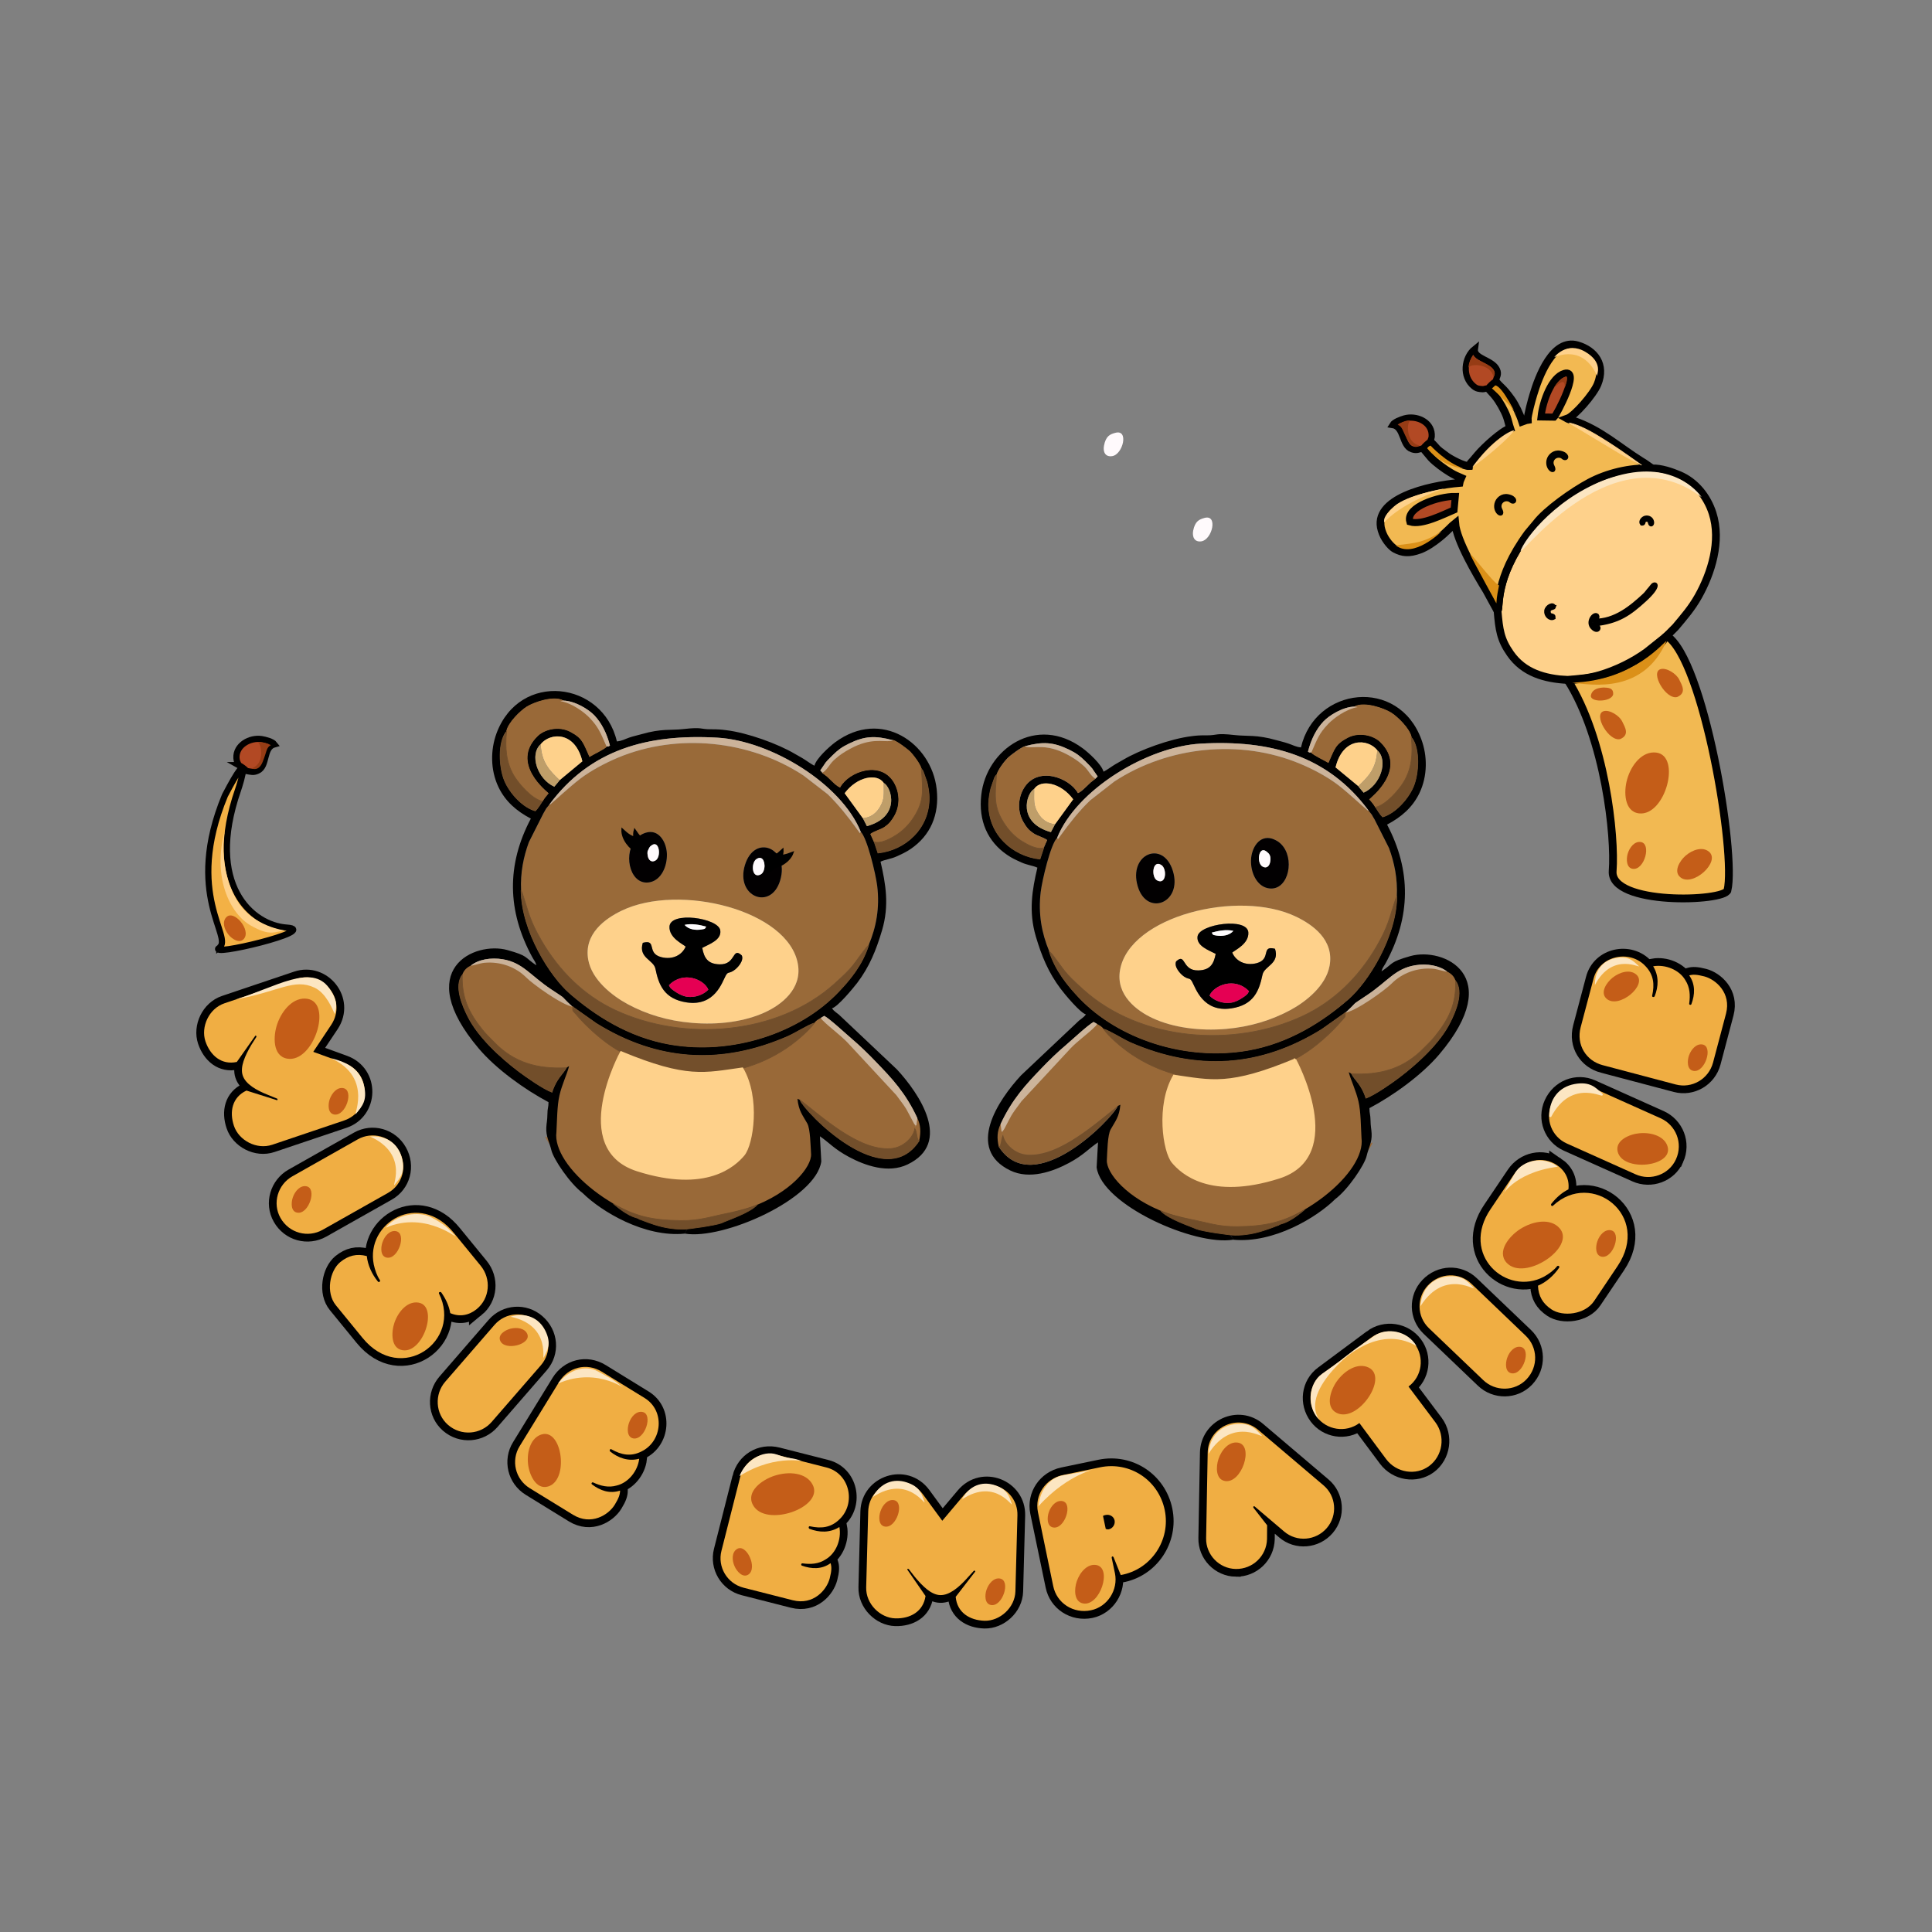 <?xml version="1.0" encoding="UTF-8"?>
<!DOCTYPE svg PUBLIC "-//W3C//DTD SVG 1.1//EN" "http://www.w3.org/Graphics/SVG/1.1/DTD/svg11.dtd">
<!-- Creator: CorelDRAW X8 -->
<svg xmlns="http://www.w3.org/2000/svg" xml:space="preserve" width="210mm" height="210mm" version="1.1" style="shape-rendering:geometricPrecision; text-rendering:geometricPrecision; image-rendering:optimizeQuality; fill-rule:evenodd; clip-rule:evenodd"
viewBox="0 0 21000 21000"
 xmlns:xlink="http://www.w3.org/1999/xlink"
 zoomAndPan="magnify">
 <rect x="0" y="0" width="21000" height="21000" fill="#808080" stroke="none"/>
 <defs>
  <style type="text/css">
   <![CDATA[
    .str6 {stroke:black;stroke-width:84.66}
    .str7 {stroke:black;stroke-width:67.73}
    .str8 {stroke:black;stroke-width:42.33}
    .str0 {stroke:black;stroke-width:167.96}
    .str4 {stroke:black;stroke-width:20}
    .str5 {stroke:#FCE6C2;stroke-width:20}
    .str10 {stroke:#FED18B;stroke-width:20}
    .str3 {stroke:#734F2B;stroke-width:7.62}
    .str2 {stroke:#734F2B;stroke-width:7.62}
    .str1 {stroke:#996938;stroke-width:7.62}
    .str9 {stroke:#FED18B;stroke-width:7.62}
    .fil0 {fill:none}
    .fil5 {fill:black}
    .fil17 {fill:black}
    .fil11 {fill:#020001}
    .fil22 {fill:#333333}
    .fil8 {fill:#724E2A}
    .fil7 {fill:#734F2B}
    .fil24 {fill:#963C15}
    .fil25 {fill:#963C15}
    .fil9 {fill:#996938}
    .fil3 {fill:#996938}
    .fil4 {fill:#996A39}
    .fil21 {fill:#B24924}
    .fil15 {fill:#BF9E69}
    .fil19 {fill:#C45D18}
    .fil13 {fill:#CAB299}
    .fil10 {fill:#CCB39A}
    .fil12 {fill:#CCB49B}
    .fil26 {fill:#DB9018}
    .fil14 {fill:#E50053}
    .fil1 {fill:#F0AE43}
    .fil20 {fill:#F2B952}
    .fil27 {fill:#F3B145}
    .fil18 {fill:#FCE6C2}
    .fil6 {fill:#FED18B}
    .fil23 {fill:#FED18B}
    .fil16 {fill:#FEFCFD}
    .fil2 {fill:#FFFAFC}
   ]]>
  </style>
 </defs>
 <g id="Warstwa_x0020_1">
  <g id="misiemieise.svg">
   <path class="fil0 str0" d="M2913 11901l98 40c10,6 6,20 -3,17l-329 -104c-155,72 -189,229 -136,384 52,157 245,262 415,204l782 -263c290,-97 304,-515 3,-624l-338 -123 197 -295c174,-269 -90,-593 -379,-496l-783 264c-170,57 -260,257 -207,414 52,153 174,260 341,224l199 -282c7,-11 18,1 12,11l-54 87c-69,118 -123,239 -92,330 29,94 147,162 274,212zm0 0"/>
   <path class="fil0 str0" d="M3049 13239c93,166 299,219 457,129l712 -402c158,-89 214,-289 120,-455 -91,-161 -291,-216 -449,-127l-711 402c-159,90 -220,293 -129,453zm0 0"/>
   <path class="fil0 str0" d="M5182 14229c143,-117 160,-328 42,-472l-288 -352c-378,-472 -966,-113 -874,341 14,59 35,121 68,169 6,17 -12,27 -23,14 -62,-76 -110,-178 -120,-275 -110,-29 -200,-7 -288,64 -115,95 -161,332 -48,470l290 355c420,514 1086,32 831,-482 -7,-16 15,-25 25,-12 48,69 84,145 97,224 101,44 204,25 288,-44zm0 0"/>
   <path class="fil0 str0" d="M4870 15488c144,125 355,105 474,-32l536 -617c119,-138 105,-345 -40,-470 -138,-120 -345,-106 -465,32l-535 617c-119,137 -109,349 30,470zm0 0"/>
   <path class="fil0 str0" d="M6078 15020l-430 700c-95,153 -49,358 110,456l469 289c198,121 387,2 455,-109 46,-75 57,-112 58,-154 -114,38 -218,-1 -305,-67 -13,-8 0,-29 13,-21 80,37 165,59 254,33 128,-30 230,-156 246,-291 -117,31 -227,-7 -317,-80 -9,-13 2,-31 14,-23 109,62 213,82 327,24 227,-109 260,-442 35,-580l-466 -287c-167,-103 -366,-48 -463,110zm0 0"/>
   <path class="fil0 str0" d="M8044 16060l-202 796c-44,174 60,356 241,402l534 136c225,57 370,-113 402,-239 22,-85 21,-125 9,-164 -97,70 -208,64 -311,27 -14,-4 -8,-29 6,-25 88,12 176,8 253,-44 112,-66 172,-217 148,-351 -103,65 -219,61 -327,18 -12,-9 -7,-29 7,-26 123,27 228,15 319,-74 184,-171 117,-500 -139,-565l-530 -135c-191,-48 -364,63 -410,244zm0 0"/>
   <path class="fil0 str0" d="M10513 17153l71 -78c9,-8 21,1 15,9l-211 273c15,170 151,256 314,260 165,4 330,-140 335,-320l22 -825c8,-306 -379,-463 -585,-217l-232 275 -210 -287c-192,-256 -587,-120 -596,186l-21 825c-5,180 152,333 318,337 161,4 303,-74 327,-243l-196 -284c-8,-10 7,-16 15,-7l62 81c88,105 182,197 278,200 99,4 203,-83 294,-185zm0 0"/>
   <path class="fil0 str0" d="M11858 17504c180,-38 298,-223 260,-403l-34 -166c-4,-17 10,-24 20,-9l78 193c330,-57 546,-380 478,-706 -67,-324 -377,-531 -703,-464l-404 84c-191,40 -309,220 -272,403l167 803c38,187 219,304 410,265zm161 -1037c43,-9 87,16 96,59 9,43 -20,88 -63,97 -11,2 -22,0 -34,-4l-29 -142c10,-6 20,-8 30,-10zm0 0"/>
   <path class="fil0 str0" d="M13433 17054c183,3 334,-141 339,-325l1 -150 -147 -190c-9,-13 4,-20 11,-15l320 272c138,119 346,101 465,-37 120,-139 101,-349 -36,-464l-710 -603c-216,-184 -544,-31 -549,249l-17 928c-4,179 141,332 323,335zm0 0"/>
   <path class="fil0 str0" d="M14906 14539l-529 393c-150,111 -174,320 -64,468 106,143 313,179 462,68l292 392c111,149 323,182 468,75 147,-110 179,-324 68,-474l-293 -390c149,-112 174,-320 68,-463 -110,-148 -322,-181 -472,-69zm0 0"/>
   <path class="fil0 str0" d="M16592 14993c132,-138 123,-349 -8,-475l-591 -565c-131,-126 -339,-121 -471,17 -127,133 -122,340 9,466l591 565c131,126 343,125 470,-8zm0 0"/>
   <path class="fil0 str0" d="M16923 12664c-154,-103 -360,-58 -464,97l-254 377c-343,499 171,958 579,738 53,-30 106,-68 142,-114 14,-10 30,5 20,19 -55,81 -138,156 -229,194 5,114 52,194 146,257 123,83 364,58 463,-90l256 -380c371,-551 -283,-1049 -701,-656 -13,11 -29,-7 -20,-21 53,-66 116,-122 187,-157 13,-110 -35,-203 -125,-264zm0 0"/>
   <path class="fil0 str0" d="M18218 12599c78,-174 -2,-370 -168,-445l-745 -334c-166,-74 -360,0 -438,174 -75,168 -1,362 164,436l746 334c166,75 366,3 441,-165zm0 0"/>
   <path class="fil0 str0" d="M17421 11578l794 210c174,46 357,-58 405,-238l141 -533c59,-224 -110,-371 -236,-404 -85,-22 -124,-22 -164,-11 70,99 62,209 24,312 -4,14 -28,8 -24,-6 12,-88 9,-176 -42,-254 -65,-112 -216,-174 -350,-151 64,104 59,220 15,327 -9,13 -29,8 -26,-7 28,-123 17,-227 -71,-320 -170,-185 -499,-121 -566,135l-140 528c-50,191 60,365 240,412zm0 0"/>
   <g>
    <g>
     <g>
      <path class="fil1" d="M2913 11901l98 40c10,5 7,20 -3,17l-329 -104c-155,72 -188,229 -136,384 53,157 245,262 416,205l782 -264c289,-97 303,-515 2,-623l-338 -123 197 -296c174,-269 -90,-593 -379,-496l-782 264c-171,57 -260,257 -208,414 52,153 174,260 341,224l199 -282c7,-11 18,1 13,11l-55 87c-69,118 -123,238 -93,330 30,94 148,162 275,212zm0 0z"/>
     </g>
    </g>
   </g>
   <g>
    <g>
     <g>
      <path class="fil1" d="M3049 13239c94,166 299,218 457,129l712 -402c158,-89 214,-289 120,-455 -91,-161 -290,-216 -449,-127l-711 402c-159,90 -220,293 -129,453zm0 0z"/>
     </g>
    </g>
   </g>
   <g>
    <g>
     <g>
      <path class="fil1" d="M5182 14229c143,-117 160,-328 42,-472l-288 -352c-378,-472 -966,-113 -873,341 13,59 34,121 67,169 6,17 -13,27 -23,14 -63,-76 -110,-178 -120,-276 -110,-29 -200,-6 -288,65 -115,94 -161,332 -48,470l290 355c420,514 1086,32 831,-482 -7,-15 14,-25 25,-12 48,69 84,145 97,224 101,44 204,25 288,-44zm0 0z"/>
     </g>
    </g>
   </g>
   <g>
    <g>
     <g>
      <path class="fil1" d="M4870 15488c144,125 355,105 474,-32l536 -617c119,-138 105,-345 -39,-470 -140,-121 -346,-106 -466,32l-535 617c-119,137 -109,349 30,470zm0 0z"/>
     </g>
    </g>
   </g>
   <g>
    <g>
     <g>
      <path class="fil1" d="M6078 15020l-430 700c-95,153 -49,358 110,456l469 288c198,122 387,3 455,-108 46,-75 57,-113 58,-154 -114,38 -218,-1 -305,-67 -13,-8 0,-29 13,-21 80,37 165,59 255,33 126,-30 229,-156 245,-291 -117,31 -227,-7 -317,-80 -9,-13 2,-31 14,-23 109,62 213,82 327,24 227,-109 260,-442 35,-581l-465 -286c-168,-103 -366,-48 -464,110zm0 0z"/>
     </g>
    </g>
   </g>
   <g>
    <g>
     <g>
     </g>
    </g>
   </g>
   <g>
    <g>
     <g>
      <path class="fil1" d="M8044 16060l-202 796c-45,174 60,356 241,402l534 136c225,57 370,-113 402,-239 22,-85 21,-125 9,-164 -97,70 -208,64 -311,27 -14,-4 -8,-28 6,-25 88,12 175,8 253,-44 112,-66 172,-217 148,-351 -103,65 -219,61 -327,19 -12,-10 -7,-30 7,-27 123,27 227,15 319,-74 184,-172 116,-500 -139,-565l-530 -135c-191,-48 -364,63 -410,244zm0 0z"/>
     </g>
    </g>
   </g>
   <g>
    <g>
     <g>
      <path class="fil1" d="M10513 17153l71 -78c9,-8 21,1 15,9l-211 273c15,170 151,255 314,260 165,4 330,-141 335,-320l22 -825c8,-306 -380,-463 -585,-217l-232 275 -210 -287c-192,-256 -587,-120 -595,186l-22 825c-5,180 152,333 318,337 161,4 303,-74 327,-243l-196 -284c-8,-10 7,-16 15,-7l63 81c87,105 181,197 277,200 98,4 203,-83 294,-185zm0 0z"/>
     </g>
    </g>
   </g>
   <g>
    <g>
     <g>
      <path class="fil1" d="M11858 17503c180,-37 298,-222 261,-402l-35 -166c-3,-17 10,-24 20,-9l78 194c330,-58 546,-381 478,-707 -67,-324 -377,-531 -703,-464l-404 84c-191,40 -309,220 -271,403l166 804c38,186 219,303 410,263zm161 -1036c43,-9 87,16 96,59 9,43 -20,88 -63,97 -11,2 -22,0 -33,-4l-30 -142c10,-6 20,-8 30,-10zm0 0z"/>
     </g>
    </g>
   </g>
   <g>
    <g>
     <g>
      <path class="fil1" d="M13433 17054c183,3 334,-141 339,-325l1 -150 -148 -190c-8,-13 5,-21 12,-15l320 272c138,119 346,101 465,-37 120,-139 101,-349 -36,-464l-710 -603c-216,-183 -545,-31 -549,249l-17 928c-4,179 141,332 323,335zm0 0z"/>
     </g>
    </g>
   </g>
   <g>
    <g>
     <g>
      <path class="fil1" d="M14906 14538l-529 394c-150,111 -174,320 -65,468 107,143 314,179 464,68l291 392c111,149 323,182 467,75 148,-110 180,-324 69,-474l-293 -390c150,-111 174,-320 68,-463 -110,-148 -322,-181 -472,-70zm0 0z"/>
     </g>
    </g>
   </g>
   <g>
    <g>
     <g>
      <path class="fil1" d="M16592 14993c132,-138 123,-349 -9,-475l-590 -565c-132,-126 -339,-121 -471,17 -127,133 -122,340 9,466l591 565c131,126 343,125 470,-8zm0 0z"/>
     </g>
    </g>
   </g>
   <g>
    <g>
     <g>
      <path class="fil1" d="M16923 12664c-153,-103 -360,-58 -464,97l-254 377c-343,499 171,958 579,738 53,-30 106,-68 142,-114 15,-10 30,5 20,19 -55,81 -138,156 -229,194 5,114 52,194 146,257 123,83 364,58 464,-90l255 -380c371,-551 -283,-1049 -701,-657 -13,12 -29,-6 -19,-20 52,-66 115,-122 186,-157 13,-110 -35,-203 -125,-264zm0 0z"/>
     </g>
    </g>
   </g>
   <g>
    <g>
     <g>
      <path class="fil1" d="M18218 12599c78,-174 -2,-370 -168,-444l-745 -334c-167,-75 -360,-1 -438,173 -76,168 -2,362 165,436l745 334c166,75 366,3 441,-165zm0 0z"/>
     </g>
    </g>
   </g>
   <g>
    <g>
     <g>
      <path class="fil1" d="M17421 11578l794 210c174,46 357,-58 405,-238l141 -532c59,-225 -111,-372 -236,-405 -85,-22 -124,-22 -164,-11 69,99 62,210 24,312 -4,14 -28,8 -24,-6 12,-88 9,-175 -42,-254 -65,-112 -216,-174 -350,-151 64,104 59,220 16,327 -10,13 -30,7 -27,-7 28,-122 17,-227 -71,-320 -170,-185 -499,-120 -566,135l-140 528c-50,191 60,365 240,412zm0 0z"/>
     </g>
    </g>
   </g>
  </g>
  <path class="fil2" d="M12122 4705c-55,15 -102,33 -122,139 -13,66 13,126 89,114 118,-18 184,-296 33,-253z"/>
  <path class="fil2" d="M13091 5630c-55,16 -101,33 -122,139 -12,66 14,127 90,115 118,-19 183,-297 32,-254z"/>
  <path class="fil3 str1" d="M5117 10496c-40,18 -77,50 -92,100 -8,253 74,414 216,593 44,55 81,89 128,137 219,226 471,295 787,280l30 -18c-28,103 -77,198 -105,318 -26,111 -119,354 -126,475 -140,-179 421,727 794,801 191,120 390,148 687,152 175,1 527,-85 595,-118 71,73 889,-381 785,-673 -6,-87 -8,-270 -41,-331 -51,-91 -94,-136 -107,-269 3,2 26,12 28,13 232,177 635,553 984,529 144,-10 251,-127 264,-218 11,18 16,42 19,58 0,2 7,37 7,38 14,37 -5,13 21,36 21,-94 16,-171 -20,-246l-10 78c-30,9 12,21 -16,-5 -2,-1 -12,-16 -13,-19 -88,-161 -57,-128 -189,-303l-531 -572c-74,-78 -203,-173 -260,-232 -23,-24 -9,-1 -30,-36 -30,18 -53,28 -70,56 -57,79 -179,184 -259,242 -563,406 -1293,400 -1884,50 -163,-97 -335,-253 -456,-396 -31,-36 -27,-23 -28,-56l3 -17c-120,-16 -442,-251 -507,-317 -114,-115 -282,-177 -455,-161 -42,3 -136,35 -149,31z"/>
  <path class="fil4" d="M6394 10433c-52,-284 188,-450 364,-535 626,-301 1814,-5 1915,582 47,272 -184,443 -355,522 -222,103 -510,141 -798,116 -263,-22 -495,-94 -697,-203 -170,-92 -389,-264 -429,-482zm2086 -863c-99,331 -488,179 -383,-167 105,-346 489,-186 383,167zm-1460 -519c139,-43 224,99 229,230 4,141 -63,280 -179,307 -261,60 -333,-449 -50,-537zm-1050 -304l-34 42c-13,22 -14,27 -30,53l-157 311c-59,161 -94,332 -85,525l10 21c1,2 2,7 4,10 68,207 78,294 211,521 189,321 453,588 797,749 746,348 1762,274 2387,-288 221,-199 193,-199 337,-383l32 -35c82,-194 122,-405 93,-643 -16,-130 -109,-521 -179,-589 -15,10 9,40 -36,-22 -99,-137 -201,-267 -323,-386l-264 -204c-583,-383 -1367,-465 -2018,-193 -144,61 -293,141 -408,228 -122,93 -284,246 -316,271 -19,14 -1,4 -21,12z"/>
  <path class="fil5" d="M5025 10596c15,-50 52,-82 92,-100 82,-67 218,-91 349,-69 218,37 297,175 524,326 196,130 79,48 229,186l262 185c667,414 1358,456 2078,143 90,-39 224,-127 293,-147 17,-28 40,-38 70,-56l37 -22c60,31 234,194 296,246 93,79 189,173 270,258 169,175 319,333 446,607 36,75 41,152 20,246 -378,586 -1243,-313 -1295,-443 -2,-1 -25,-11 -28,-13 13,133 56,178 107,269 33,61 35,244 41,331 9,139 -220,422 -654,579 -197,71 -696,145 -717,287 415,70 1425,-376 1482,-785l-15 -273c101,69 156,139 315,224 177,95 428,183 638,82 488,-234 131,-766 -117,-1034l-629 -594c-29,-24 -56,-39 -76,-69 63,-16 230,-219 275,-277 133,-176 206,-357 269,-570 81,-272 40,-505 -16,-747 47,-23 113,-29 172,-56 60,-27 104,-47 157,-83 212,-145 313,-371 281,-651 -56,-497 -600,-880 -1104,-507 -64,48 -204,174 -225,254 -41,-22 -63,-39 -103,-65 -38,-25 -67,-39 -106,-62 -186,-111 -518,-231 -748,-259 -54,-7 -89,-10 -159,-10 -138,1 -89,-27 -313,-2 -129,15 -232,-8 -449,55 -46,13 -86,21 -131,36 -50,17 -82,38 -138,43 -153,-659 -1058,-767 -1309,-86 -64,176 -68,393 22,582 75,157 198,262 352,343 -264,499 -260,1001 16,1507 19,35 34,47 44,88 -136,-91 -82,-101 -314,-166 -356,-100 -1041,208 -313,1069 190,225 501,447 759,584 0,60 -12,65 -12,131 -1,70 -9,89 -12,144 -5,98 32,153 55,247 22,95 201,362 340,466 200,198 671,485 1112,441 -7,-8 30,-52 30,-52 -769,-79 -1477,-684 -1427,-1053 7,-120 7,-287 33,-398 28,-120 77,-215 105,-318l-30 18c-32,64 -110,116 -156,266 -97,-36 -283,-167 -363,-227 -199,-151 -441,-373 -553,-598 -55,-110 -152,-327 -59,-451zm805 -103l0 0zm-166 -815c-9,-193 26,-364 85,-525l157 -311c16,-26 17,-31 30,-53l34 -42c443,-599 1067,-772 1826,-729 581,33 1348,499 1560,1023 70,68 163,459 179,589 29,238 -11,449 -93,643 -68,216 -204,378 -327,507 -428,450 -1158,688 -1831,572 -456,-79 -821,-321 -1089,-553 -213,-184 -527,-675 -531,-1121zm3942 -1168c86,47 187,368 -183,470l-44 -86 -198 -272c137,-183 353,-219 425,-112zm-667 -111l-23 -25c80,-112 31,-62 134,-165 56,-55 97,-87 175,-125 173,-85 287,-90 481,-38 45,12 161,101 185,125 32,32 106,126 123,185 7,8 8,8 17,22 1,2 3,5 4,8l41 115c11,46 24,117 24,169 3,338 -262,571 -557,602l-41 -122 -38 -84c43,-32 107,-45 152,-75 49,-34 73,-63 107,-121 67,-116 58,-263 -6,-369 -147,-242 -492,-117 -587,55 -39,-18 -68,-50 -98,-78 -15,-14 -27,-27 -43,-41l-50 -38zm-2856 81c-17,25 -39,47 -58,71 -182,-81 -274,-348 -148,-462 102,-127 373,-145 453,186l-247 205zm-188 229c-23,33 -44,74 -77,105 -139,-40 -277,-194 -333,-326 -62,-145 -76,-424 22,-540 17,-92 153,-224 222,-266 76,-47 285,-121 391,-67 130,2 279,96 341,161 79,84 134,193 169,328 -32,20 -1,5 -37,10 -24,28 -146,85 -184,109 -69,-152 -75,-200 -209,-271 -124,-65 -280,-29 -358,47 -306,300 109,613 117,624 -19,21 -50,61 -64,86z"/>
  <path class="fil6" d="M7633 10303c21,112 61,175 188,179 182,6 134,-196 242,-97 26,58 -46,138 -89,165 -57,37 -59,6 -87,57 -38,69 -117,333 -421,289 -250,-37 -307,-196 -342,-367 -20,-96 -188,-117 -137,-281 159,-42 35,114 202,156 127,32 227,-27 264,-115 -35,-30 -180,-95 -176,-216 6,-172 532,-95 552,39 17,106 -124,152 -196,191zm-1239 130c40,218 259,390 429,482 202,109 434,181 697,203 288,25 576,-13 798,-116 171,-79 402,-250 355,-522 -101,-587 -1289,-883 -1915,-582 -176,85 -416,251 -364,535z"/>
  <path class="fil7 str2" d="M9442 10273l-32 35c-144,184 -116,184 -337,383 -625,562 -1641,636 -2387,288 -344,-161 -608,-428 -797,-749 -133,-227 -143,-314 -211,-521 -2,-3 -3,-8 -4,-10l-10 -21c4,446 318,937 531,1121 268,232 633,474 1089,553 673,116 1403,-122 1831,-572 123,-129 259,-291 327,-507z"/>
  <path class="fil8 str2" d="M6948 13252c23,6 62,25 162,58 98,32 203,51 312,51 68,0 355,-43 419,-67 61,-30 311,-110 390,-200 -48,27 -210,71 -309,91 -205,40 -314,85 -524,82 -297,-3 -490,-43 -732,-184 202,172 259,143 282,169z"/>
  <path class="fil9 str1" d="M8939 8399l50 38c16,14 28,27 43,41 30,28 59,60 98,78 95,-172 440,-297 587,-55 64,106 73,253 6,369 -34,58 -58,87 -107,121 -45,30 -109,43 -152,75l38 84c73,28 196,-45 245,-77 65,-42 126,-103 169,-165 129,-188 119,-299 98,-552 -17,-59 -91,-153 -123,-185 -24,-24 -140,-113 -185,-125 -13,7 -5,5 -29,8 -81,12 -212,-37 -434,84 -68,36 -115,68 -165,112 -29,25 -44,44 -67,76 -20,27 -42,57 -72,73z"/>
  <path class="fil9 str1" d="M5507 7948c-20,186 -3,342 76,478 55,94 200,260 312,283 14,-25 45,-65 64,-86 -8,-11 -423,-324 -117,-624 78,-76 234,-112 358,-47 134,71 140,119 209,271 38,-24 160,-81 184,-109 -67,-151 -86,-208 -184,-311 -60,-63 -192,-161 -318,-182l29 -6c-106,-54 -315,20 -391,67 -69,42 -205,174 -222,266z"/>
  <path class="fil5" d="M7271 10709c158,-162 384,-61 428,48 -46,50 -140,91 -233,77 -47,-8 -88,-30 -117,-49 -48,-32 -64,-43 -78,-76zm405 -637c-17,25 -3,23 -51,31 -64,11 -142,0 -184,-50 78,-18 167,0 235,19zm-689 176c-51,164 117,185 137,281 35,171 92,330 342,367 304,44 383,-220 421,-289 28,-51 30,-20 87,-57 43,-27 115,-107 89,-165 -108,-99 -60,103 -242,97 -127,-4 -167,-67 -188,-179 72,-39 213,-85 196,-191 -20,-134 -546,-211 -552,-39 -4,121 141,186 176,216 -37,88 -137,147 -264,115 -167,-42 -43,-198 -202,-156z"/>
  <path class="fil7 str3" d="M8852 11120c-69,20 -203,108 -293,147 -720,313 -1411,271 -2078,-143l-262 -185 9 4 -3 17c1,33 -3,20 28,56 121,143 293,299 456,396 591,350 1321,356 1884,-50 80,-58 202,-163 259,-242z"/>
  <path class="fil10" d="M5970 8747c20,-8 2,2 21,-12 32,-25 194,-178 316,-271 115,-87 264,-167 408,-228 651,-272 1435,-190 2018,193l264 204c122,119 224,249 323,386 45,62 21,32 36,22 -212,-524 -979,-990 -1560,-1023 -759,-43 -1383,130 -1826,729z"/>
  <path class="fil11" d="M8223 9337c98,-63 114,133 45,168 -98,51 -108,-127 -45,-168zm257 233c106,-353 -278,-513 -383,-167 -105,346 284,498 383,167z"/>
  <path class="fil11" d="M7082 9189c84,-64 110,125 42,165 -44,25 -75,-6 -83,-50 -13,-70 11,-93 41,-115zm-62 -138c-26,8 -50,20 -70,35 -22,16 -40,35 -55,56 -123,172 -36,495 175,446 116,-27 183,-166 179,-307 -5,-131 -90,-273 -229,-230z"/>
  <path class="fil8 str2" d="M6156 11606c-316,15 -568,-54 -787,-280 -47,-48 -84,-82 -128,-137 -142,-179 -224,-340 -216,-593 -93,124 4,341 59,451 112,225 354,447 553,598 80,60 266,191 363,227 46,-150 124,-202 156,-266z"/>
  <path class="fil6" d="M5877 8089c9,198 96,287 206,391l247 -205c-80,-331 -351,-313 -453,-186z"/>
  <path class="fil6" d="M9379 8894c91,-8 146,-59 181,-115 59,-93 45,-149 46,-269 -72,-107 -288,-71 -425,112l198 272z"/>
  <path class="fil7 str2" d="M9991 12399c-26,-23 -7,1 -21,-36 0,-1 -7,-36 -7,-38 -3,-16 -8,-40 -19,-58 -13,91 -120,208 -264,218 -349,24 -752,-352 -984,-529 52,130 917,1029 1295,443z"/>
  <path class="fil8 str2" d="M9502 9150l41 122c295,-31 560,-264 557,-602 0,-52 -13,-123 -24,-169l-41 -115c-1,-3 -3,-6 -4,-8 -9,-14 -10,-14 -17,-22 21,253 31,364 -98,552 -43,62 -104,123 -169,165 -49,32 -172,105 -245,77z"/>
  <path class="fil12" d="M8922 11064c21,35 7,12 30,36 57,59 186,154 260,232l531 572c132,175 101,142 189,303 1,3 11,18 13,19 28,26 -14,14 16,5l10 -78c-127,-274 -277,-432 -446,-607 -81,-85 -177,-179 -270,-258 -62,-52 -236,-215 -296,-246l-37 22z"/>
  <path class="fil8 str2" d="M5895 8709c-112,-23 -257,-189 -312,-283 -79,-136 -96,-292 -76,-478 -98,116 -84,395 -22,540 56,132 194,286 333,326 33,-31 54,-72 77,-105z"/>
  <path class="fil13" d="M5117 10496c13,4 107,-28 149,-31 173,-16 341,46 455,161 65,66 387,301 507,317l-9 -4c-150,-138 -33,-56 -229,-186 -227,-151 -306,-289 -524,-326 -131,-22 -267,2 -349,69z"/>
  <path class="fil14" d="M7271 10709c14,33 30,44 78,76 29,19 70,41 117,49 93,14 187,-27 233,-77 -44,-109 -270,-210 -428,-48z"/>
  <path class="fil15" d="M9379 8894l44 86c370,-102 269,-423 183,-470 -1,120 13,176 -46,269 -35,56 -90,107 -181,115z"/>
  <path class="fil15" d="M6083 8480c-110,-104 -197,-193 -206,-391 -126,114 -34,381 148,462 19,-24 41,-46 58,-71z"/>
  <path class="fil13" d="M8939 8399c30,-16 52,-46 72,-73 23,-32 38,-51 67,-76 50,-44 97,-76 165,-112 222,-121 353,-72 434,-84 24,-3 16,-1 29,-8 -194,-52 -308,-47 -481,38 -78,38 -119,70 -175,125 -103,103 -54,53 -134,165l23 25z"/>
  <path class="fil10" d="M6593 8114c36,-5 5,10 37,-10 -35,-135 -90,-244 -169,-328 -62,-65 -211,-159 -341,-161l-29 6c126,21 258,119 318,182 98,103 117,160 184,311z"/>
  <path class="fil2" d="M8223 9337c-63,41 -53,219 45,168 69,-35 53,-231 -45,-168z"/>
  <path class="fil2" d="M7082 9189c-30,22 -54,45 -41,115 8,44 39,75 83,50 68,-40 42,-229 -42,-165z"/>
  <path class="fil16" d="M7676 10072c-68,-19 -157,-37 -235,-19 42,50 120,61 184,50 48,-8 34,-6 51,-31z"/>
  <path class="fil17 str4" d="M6967 9097c-56,-7 -72,42 -203,-81 -5,105 86,210 164,249l39 -168z"/>
  <path class="fil17 str4" d="M8398 9268c54,15 51,66 218,0 -34,100 -157,163 -244,171l26 -171z"/>
  <path class="fil17 str4" d="M7079 9145c-53,-19 -80,26 -180,-123 -29,101 37,223 104,279l76 -156z"/>
  <path class="fil17 str4" d="M8305 9317c56,-7 72,42 202,-82 6,105 -84,210 -162,250l-40 -168z"/>
  <g id="_2418221504352">
   <g>
    <g>
    </g>
   </g>
  </g>
  <path class="fil9 str1" d="M15730 10561c40,19 77,50 91,100 9,253 -73,414 -216,594 -43,55 -80,88 -127,136 -220,226 -471,296 -787,281l-31 -18c29,103 78,197 106,318 26,110 119,354 126,474 140,-178 -422,727 -794,802 -192,119 -391,148 -688,151 -175,2 -526,-85 -594,-118 -71,74 -890,-381 -785,-672 5,-88 7,-270 41,-332 51,-91 94,-136 106,-269 -3,2 -25,12 -28,13 -231,178 -634,553 -983,530 -145,-10 -251,-128 -264,-219 -11,18 -16,42 -19,58 -1,2 -7,38 -8,39 -13,36 5,12 -20,35 -22,-94 -17,-170 20,-246l10 79c30,8 -13,20 16,-6 2,-1 11,-16 13,-18 87,-162 57,-128 189,-304l531 -572c73,-78 203,-172 260,-231 23,-25 9,-2 30,-36 29,17 52,27 70,55 56,79 178,184 258,242 564,407 1294,400 1885,50 163,-96 335,-252 456,-395 31,-36 27,-24 28,-56l-4 -18c121,-15 442,-250 508,-317 114,-115 282,-177 455,-161 41,4 136,35 149,31z"/>
  <path class="fil4" d="M14452 10498c52,-284 -187,-449 -364,-534 -626,-302 -1813,-6 -1914,581 -47,272 184,443 355,522 221,103 510,141 797,117 264,-23 495,-95 698,-204 170,-91 388,-264 428,-482zm-2085 -863c99,331 488,180 382,-167 -105,-345 -488,-186 -382,167zm1460 -519c-139,-42 -224,100 -229,231 -5,140 63,279 178,306 262,61 333,-449 51,-537zm1050 -304l34 43c13,22 14,27 30,52l157 311c59,161 94,332 85,525l-10 21c-1,3 -3,7 -4,10 -68,207 -78,294 -211,522 -189,321 -453,587 -798,748 -745,348 -1761,275 -2386,-288 -221,-199 -194,-198 -337,-383l-33 -34c-81,-195 -121,-406 -92,-644 16,-130 108,-520 179,-589 15,11 -9,40 35,-22 100,-137 201,-267 324,-385l263 -205c584,-382 1367,-465 2019,-192 144,60 293,140 408,227 122,93 283,247 316,271 19,15 0,4 21,12z"/>
  <path class="fil5" d="M15821 10661c-14,-50 -51,-81 -91,-100 -82,-66 -219,-91 -349,-69 -219,37 -297,175 -524,326 -196,131 -79,48 -229,186l-263 186c-666,413 -1357,456 -2077,143 -90,-40 -224,-128 -293,-148 -18,-28 -41,-38 -70,-55l-38 -22c-59,31 -233,193 -295,246 -94,79 -190,172 -271,257 -168,175 -318,334 -445,607 -37,76 -42,152 -20,246 378,586 1243,-313 1294,-443 3,-1 25,-11 28,-13 -12,133 -55,178 -106,269 -34,62 -36,244 -41,332 -9,139 220,421 654,578 197,72 696,145 717,288 -415,69 -1425,-376 -1482,-786l15 -272c-102,68 -156,138 -316,224 -176,94 -427,183 -637,82 -488,-235 -132,-767 117,-1035l629 -594c29,-24 56,-39 75,-68 -62,-17 -230,-219 -274,-278 -133,-176 -207,-356 -270,-569 -80,-272 -40,-506 17,-748 -47,-22 -113,-29 -172,-56 -60,-27 -105,-47 -157,-83 -212,-144 -313,-371 -281,-651 55,-497 599,-880 1103,-507 65,48 205,175 226,254 41,-22 63,-39 103,-65 38,-25 67,-38 106,-62 186,-111 518,-231 748,-259 53,-7 89,-10 159,-9 137,0 89,-28 313,-3 129,15 232,-7 449,55 46,13 85,21 131,37 50,16 81,37 137,42 154,-659 1059,-767 1309,-86 65,176 69,393 -21,582 -76,158 -199,262 -352,343 263,499 260,1001 -16,1507 -19,35 -35,47 -44,88 136,-91 82,-100 314,-166 356,-100 1041,209 313,1069 -191,225 -501,448 -759,584 0,60 11,66 12,132 1,69 9,88 12,144 5,97 -33,152 -55,246 -22,95 -201,362 -340,466 -200,199 -671,485 -1112,442 7,-9 -31,-52 -31,-52 770,-80 1478,-685 1428,-1053 -7,-121 -7,-288 -33,-398 -28,-121 -77,-215 -106,-318l31 18c32,64 110,116 156,265 97,-36 283,-166 363,-227 199,-151 441,-372 553,-598 55,-109 151,-326 58,-451zm-804 -103l0 0zm166 -815c9,-193 -26,-364 -85,-525l-157 -311c-16,-25 -17,-30 -30,-52l-34 -43c-443,-599 -1067,-772 -1827,-729 -580,33 -1348,499 -1559,1023 -71,69 -163,459 -179,589 -29,238 11,449 92,644 69,215 204,377 327,507 428,449 1158,687 1831,571 456,-79 822,-321 1090,-553 213,-184 527,-675 531,-1121zm-3942 -1168c-86,47 -187,368 182,470l45 -86 197 -271c-136,-184 -352,-220 -424,-113zm666 -111l24 -25c-80,-111 -32,-62 -134,-165 -56,-55 -97,-87 -175,-125 -173,-84 -287,-90 -481,-38 -45,13 -161,102 -185,125 -33,32 -107,126 -123,185 -8,8 -8,8 -17,22 -1,3 -3,6 -5,8l-40 115c-12,46 -24,117 -25,170 -3,337 263,570 558,602l41 -123 37 -84c-42,-31 -106,-44 -151,-75 -50,-34 -73,-62 -107,-121 -68,-116 -59,-263 6,-369 147,-242 491,-116 587,55 39,-18 68,-50 98,-78 15,-13 26,-27 42,-40l50 -39zm2857 81c17,26 39,47 58,71 182,-80 273,-348 148,-462 -102,-127 -373,-145 -453,187l247 204zm188 229c23,33 44,74 77,106 139,-41 276,-195 333,-327 62,-144 76,-424 -22,-540 -17,-92 -153,-224 -222,-266 -77,-47 -285,-121 -392,-67 -130,2 -278,96 -340,161 -79,84 -134,193 -169,329 32,19 1,4 37,9 23,28 146,86 184,109 68,-152 74,-200 209,-271 123,-65 280,-29 358,47 305,300 -109,613 -118,625 20,20 51,60 65,85z"/>
  <path class="fil6" d="M13214 10368c-21,112 -61,176 -188,180 -183,5 -134,-197 -242,-98 -26,59 46,138 88,166 57,36 59,6 87,57 38,69 118,332 422,288 250,-36 306,-196 342,-367 20,-95 188,-116 136,-281 -159,-41 -34,114 -202,157 -126,31 -227,-28 -263,-116 34,-30 180,-95 175,-216 -5,-171 -531,-94 -552,39 -16,106 124,152 197,191zm1238 130c-40,218 -258,391 -428,482 -203,109 -434,181 -698,204 -287,24 -576,-14 -797,-117 -171,-79 -402,-250 -355,-522 101,-587 1288,-883 1914,-581 177,85 416,250 364,534z"/>
  <path class="fil7 str2" d="M11404 10339l33 34c143,185 116,184 337,383 625,563 1641,636 2386,288 345,-161 609,-427 798,-748 133,-228 143,-315 211,-522 1,-3 3,-7 4,-10l10 -21c-4,446 -318,937 -531,1121 -268,232 -634,474 -1090,553 -673,116 -1403,-122 -1831,-571 -123,-130 -258,-292 -327,-507z"/>
  <path class="fil8 str2" d="M13899 13317c-23,6 -62,26 -163,58 -97,32 -202,52 -311,51 -69,0 -356,-43 -419,-67 -61,-29 -312,-109 -390,-200 48,28 210,72 308,91 206,40 315,85 525,83 297,-4 489,-43 732,-185 -202,172 -259,144 -282,169z"/>
  <path class="fil9" d="M11907 8464l-50 39c-16,13 -27,27 -42,40 -30,28 -59,60 -98,78 -96,-171 -440,-297 -587,-55 -65,106 -74,253 -6,369 34,59 57,87 107,121 45,31 109,44 151,75l-37 84c-73,28 -196,-45 -245,-76 -65,-42 -127,-104 -169,-166 -129,-188 -120,-299 -98,-552 16,-59 90,-153 123,-185 24,-23 140,-112 185,-125 13,7 4,5 28,9 82,12 212,-37 435,83 67,36 115,69 164,112 30,25 45,44 68,76 20,27 42,58 71,73z"/>
  <path class="fil3 str1" d="M15340 8013c20,187 2,342 -77,478 -55,94 -199,260 -311,283 -14,-25 -45,-65 -65,-85 9,-12 423,-325 118,-625 -78,-76 -235,-112 -358,-47 -135,71 -141,119 -209,271 -38,-23 -161,-81 -184,-109 66,-151 85,-208 183,-310 60,-63 193,-161 319,-183l-30 -6c107,-54 315,20 392,67 69,42 205,174 222,266z"/>
  <path class="fil5" d="M13576 10774c-158,-162 -385,-60 -429,48 47,51 140,91 233,77 48,-7 88,-30 118,-49 48,-31 64,-43 78,-76zm-405 -637c17,25 3,24 51,32 63,10 142,0 184,-51 -79,-18 -167,0 -235,19zm688 176c52,165 -116,186 -136,281 -36,171 -92,331 -342,367 -304,44 -384,-219 -422,-288 -28,-51 -30,-21 -87,-57 -42,-28 -114,-107 -88,-166 108,-99 59,103 242,98 127,-4 167,-68 188,-180 -73,-39 -213,-85 -197,-191 21,-133 547,-210 552,-39 5,121 -141,186 -175,216 36,88 137,147 263,116 168,-43 43,-198 202,-157z"/>
  <path class="fil7 str2" d="M11995 11185c69,20 203,108 293,148 720,313 1411,270 2077,-143l263 -186 -10 4 4 18c-1,32 3,20 -28,56 -121,143 -293,299 -456,395 -591,350 -1321,357 -1885,-50 -80,-58 -202,-163 -258,-242z"/>
  <path class="fil10" d="M14877 8812c-21,-8 -2,3 -21,-12 -33,-24 -194,-178 -316,-271 -115,-87 -264,-167 -408,-227 -652,-273 -1435,-190 -2019,192l-263 205c-123,118 -224,248 -324,385 -44,62 -20,33 -35,22 211,-524 979,-990 1559,-1023 760,-43 1384,130 1827,729z"/>
  <path class="fil11" d="M12623 9402c-97,-62 -113,133 -45,168 99,52 109,-127 45,-168zm-256 233c-106,-353 277,-512 382,-167 106,347 -283,498 -382,167z"/>
  <path class="fil11" d="M13764 9254c-83,-63 -110,125 -41,165 44,26 75,-6 83,-49 13,-71 -12,-93 -42,-116zm63 -138c26,9 50,21 70,35 22,16 40,35 55,56 123,173 35,495 -176,446 -115,-27 -183,-166 -178,-306 5,-131 90,-273 229,-231z"/>
  <path class="fil8 str2" d="M14691 11672c316,15 567,-55 787,-281 47,-48 84,-81 127,-136 143,-180 225,-341 216,-594 93,125 -3,342 -58,451 -112,226 -354,447 -553,598 -80,61 -266,191 -363,227 -46,-149 -124,-201 -156,-265z"/>
  <path class="fil6" d="M14970 8154c-9,199 -96,287 -206,391l-247 -204c80,-332 351,-314 453,-187z"/>
  <path class="fil6" d="M11468 8959c-91,-8 -146,-59 -181,-114 -59,-94 -45,-150 -46,-270 72,-107 288,-71 424,113l-197 271z"/>
  <path class="fil7" d="M10856 12464c25,-23 7,1 20,-35 1,-1 7,-37 8,-39 3,-16 8,-40 19,-58 13,91 119,209 264,219 349,23 752,-352 983,-530 -51,130 -916,1029 -1294,443z"/>
  <path class="fil8 str2" d="M11345 9215l-41 123c-295,-32 -561,-265 -558,-602 1,-53 13,-124 25,-170l40 -115c2,-2 4,-5 5,-8 9,-14 9,-14 17,-22 -22,253 -31,364 98,552 42,62 104,124 169,166 49,31 172,104 245,76z"/>
  <path class="fil12" d="M11925 11130c-21,34 -7,11 -30,36 -57,59 -187,153 -260,231l-531 572c-132,176 -102,142 -189,304 -2,2 -11,17 -13,18 -29,26 14,14 -16,6l-10 -79c127,-273 277,-432 445,-607 81,-85 177,-178 271,-257 62,-53 236,-215 295,-246l38 22z"/>
  <path class="fil8 str2" d="M14952 8774c112,-23 256,-189 311,-283 79,-136 97,-291 77,-478 98,116 84,396 22,540 -57,132 -194,286 -333,327 -33,-32 -54,-73 -77,-106z"/>
  <path class="fil13" d="M15730 10561c-13,4 -108,-27 -149,-31 -173,-16 -341,46 -455,161 -66,67 -387,302 -508,317l10 -4c150,-138 33,-55 229,-186 227,-151 305,-289 524,-326 130,-22 267,3 349,69z"/>
  <path class="fil14" d="M13576 10774c-14,33 -30,45 -78,76 -30,19 -70,42 -118,49 -93,14 -186,-26 -233,-77 44,-108 271,-210 429,-48z"/>
  <path class="fil15" d="M11468 8959l-45 86c-369,-102 -268,-423 -182,-470 1,120 -13,176 46,270 35,55 90,106 181,114z"/>
  <path class="fil15" d="M14764 8545c110,-104 197,-192 206,-391 125,114 34,382 -148,462 -19,-24 -41,-45 -58,-71z"/>
  <path class="fil13" d="M11907 8464c-29,-15 -51,-46 -71,-73 -23,-32 -38,-51 -68,-76 -49,-43 -97,-76 -164,-112 -223,-120 -353,-71 -435,-83 -24,-4 -15,-2 -28,-9 194,-52 308,-46 481,38 78,38 119,70 175,125 102,103 54,54 134,165l-24 25z"/>
  <path class="fil10" d="M14254 8179c-36,-5 -5,10 -37,-9 35,-136 90,-245 169,-329 62,-65 210,-159 340,-161l30 6c-126,22 -259,120 -319,183 -98,102 -117,159 -183,310z"/>
  <path class="fil2" d="M12623 9402c64,41 54,220 -45,168 -68,-35 -52,-230 45,-168z"/>
  <path class="fil2" d="M13764 9254c30,23 55,45 42,116 -8,43 -39,75 -83,49 -69,-40 -42,-228 41,-165z"/>
  <path class="fil16" d="M13171 10137c68,-19 156,-37 235,-19 -42,51 -121,61 -184,51 -48,-8 -34,-7 -51,-32z"/>
  <path class="fil18" d="M3597 11502c198,49 318,129 359,295 41,166 -23,230 -82,304 -59,75 203,-382 -277,-599z"/>
  <path class="fil18" d="M4021 12353c184,-14 310,82 348,237 38,155 -21,214 -77,284 -55,69 177,-320 -271,-521z"/>
  <path class="fil18" d="M5549 14312c171,-51 310,14 379,153 68,139 24,207 -14,284 -38,77 100,-339 -365,-437z"/>
  <path class="fil18" d="M9486 16273c83,-155 225,-208 370,-160 145,48 162,126 191,206 28,80 -170,-306 -561,-46z"/>
  <path class="fil18" d="M10456 16298c79,-150 217,-201 356,-155 140,47 157,122 184,199 27,77 -163,-294 -540,-44z"/>
  <path class="fil18" d="M13136 15802c12,-190 129,-305 293,-323 164,-17 216,53 280,119 63,67 -303,-226 -573,204z"/>
  <path class="fil18" d="M15440 14198c12,-190 129,-306 293,-323 164,-17 216,52 280,119 63,66 -303,-226 -573,204z"/>
  <path class="fil18 str5" d="M16850 12138c-3,-190 104,-315 266,-345 163,-30 220,35 288,96 69,62 -319,-201 -554,249z"/>
  <path class="fil18" d="M16850 12138c-3,-190 104,-315 266,-345 163,-30 220,35 288,96 69,62 -319,-201 -554,249z"/>
  <path class="fil18" d="M17336 10707c-2,-162 89,-268 227,-293 138,-26 187,29 245,82 58,52 -272,-172 -472,211z"/>
  <path class="fil18" d="M2568 10862c419,-128 819,-393 1010,-121 107,153 74,218 61,282 -27,-59 -95,-228 -219,-287 -225,-106 -382,41 -852,126z"/>
  <path class="fil18" d="M4192 13345c114,-145 359,-188 500,-111 141,76 171,108 247,190 76,82 -294,-275 -747,-79z"/>
  <path class="fil18" d="M6066 15038c114,-146 290,-208 431,-132 141,76 169,88 262,165 93,76 -240,-230 -693,-33z"/>
  <path class="fil18" d="M8038 16045c61,-165 255,-289 406,-235 151,54 145,28 250,63 105,35 -239,-92 -656,172z"/>
  <path class="fil18" d="M11288 16372c14,-176 124,-311 267,-336 144,-24 208,-37 306,-57 98,-21 -243,26 -573,393z"/>
  <path class="fil18" d="M14336 15428c-134,-137 -114,-393 35,-496 150,-102 388,-282 408,-301 20,-19 -656,458 -443,797z"/>
  <path class="fil18" d="M15396 14630c-96,-166 -320,-203 -455,-112 -135,91 -377,265 -373,282 4,16 397,-418 828,-170z"/>
  <path class="fil18" d="M16933 12682c-150,-119 -381,-73 -463,65 -83,137 -125,228 -142,250 -16,21 116,-253 605,-315z"/>
  <path class="fil19" d="M3343 10857c276,48 64,699 -221,650 -160,-27 -154,-244 -109,-375 55,-161 185,-300 330,-275z"/>
  <path class="fil19" d="M3329 12894c122,20 28,309 -98,287 -71,-12 -68,-108 -48,-166 24,-71 82,-132 146,-121z"/>
  <path class="fil19" d="M3730 11827c122,21 28,309 -98,287 -70,-12 -68,-108 -48,-166 25,-71 82,-132 146,-121z"/>
  <path class="fil19" d="M5731 14499c49,113 -244,191 -294,74 -28,-66 53,-116 113,-131 73,-18 155,-3 181,57z"/>
  <path class="fil19" d="M8833 16138c130,248 -517,474 -650,218 -76,-144 100,-271 231,-314 162,-54 351,-35 419,96z"/>
  <path class="fil19" d="M9716 16306c122,21 28,309 -98,287 -71,-12 -68,-108 -48,-165 24,-72 82,-133 146,-122z"/>
  <path class="fil19" d="M10869 17158c122,21 28,309 -97,288 -71,-13 -69,-109 -49,-166 25,-72 82,-133 146,-122z"/>
  <path class="fil19" d="M13457 15681c177,30 40,448 -142,417 -103,-18 -99,-157 -70,-241 35,-103 118,-192 212,-176z"/>
  <path class="fil19" d="M16951 13349c187,207 -382,589 -576,375 -108,-121 30,-288 146,-363 143,-92 331,-122 430,-12z"/>
  <path class="fil19" d="M17508 13372c122,21 28,309 -98,288 -71,-13 -68,-109 -48,-166 24,-72 82,-133 146,-122z"/>
  <path class="fil19" d="M17787 10594c126,114 -195,379 -325,261 -73,-66 0,-175 66,-228 81,-64 192,-93 259,-33z"/>
  <path class="fil6 str6" d="M17957 5092c95,-6 222,40 295,71 176,73 306,236 363,416 97,302 -14,652 -155,903 -74,131 -151,218 -246,332l-97 98 -14 12 -204 163c-147,107 -336,200 -516,252 -127,37 -209,37 -343,52 -248,-13 -478,-77 -624,-288 -107,-153 -121,-260 -138,-462 29,-52 -35,-346 328,-843l92 -110c109,-143 398,-347 580,-444 185,-98 435,-164 679,-152z"/>
  <path class="fil20 str6" d="M15801 5540l13 -140c-165,-2 -532,111 -486,269 128,38 357,-80 473,-129zm1090 -1010c24,-23 288,-517 116,-468 -138,39 -233,297 -252,466l136 2zm1066 562c-244,-12 -494,54 -679,152 -182,97 -471,301 -580,444l-92 110c-363,497 -299,791 -328,843l-123 -225c-107,-174 -322,-540 -338,-729 -33,26 -93,95 -175,160 -59,47 -136,102 -212,129 -110,40 -185,36 -269,-10 -32,-18 -62,-53 -84,-83 -26,-36 -46,-73 -60,-120 -104,-344 514,-486 847,-514 4,-22 11,-36 19,-54 -47,-20 -78,-34 -119,-59 -60,-35 -165,-112 -208,-160l-87 -104c20,-27 51,-53 76,-72l8 6c85,83 35,55 175,156 42,30 183,107 242,104 6,-29 25,-42 43,-63 18,-21 30,-36 48,-57 74,-88 265,-262 354,-290 -15,-45 -21,-84 -38,-130 -26,-69 -79,-163 -124,-219 -27,-34 -52,-57 -78,-87 15,-20 59,-65 83,-75 62,77 69,57 167,192 46,64 94,163 121,247 24,-8 32,-16 59,-20 -3,-46 46,-222 61,-271 57,-193 213,-619 482,-539 185,55 304,209 217,422 -45,112 -252,347 -328,374 9,5 1,2 15,7 6,2 11,4 16,6 11,3 22,6 34,10 295,99 490,285 742,442 19,11 35,21 54,35l54 38c1,1 3,3 5,4z"/>
  <path class="fil20 str6" d="M18777 9677c-30,124 -1277,168 -1248,-210 29,-377 -81,-1431 -489,-2076 164,2 449,-56 606,-138 153,-80 405,-214 457,-329l14 -12c402,254 755,2365 660,2765z"/>
  <path class="fil21 str7" d="M16258 4145c-24,10 -68,55 -83,75 -46,5 -37,15 -86,8 -33,-4 -46,-10 -68,-27 -134,-107 -106,-317 10,-410 -16,109 187,116 239,224 28,58 -5,82 -12,130z"/>
  <path class="fil21 str7" d="M15545 4800c-25,19 -56,45 -76,72 -50,15 -73,28 -122,11 -113,-38 -83,-245 -212,-264 19,-32 90,-59 132,-71 124,-35 287,32 295,172 3,42 -7,50 -17,80z"/>
  <path class="fil21 str7" d="M15801 5540c-116,49 -345,167 -473,129 -46,-158 321,-271 486,-269l-13 140z"/>
  <path class="fil21 str7" d="M16891 4530l-136 -2c19,-169 114,-427 252,-466 172,-49 -92,445 -116,468z"/>
  <path class="fil22 str8" d="M17315 6828c-70,-63 11,-169 45,-138 17,34 -16,23 -30,56 225,4 404,-147 545,-278 23,-21 38,-47 60,-70 14,-15 22,-30 29,-36 34,-32 82,4 -86,158 -168,153 -287,239 -546,267 22,33 55,17 41,51 -15,20 -42,5 -58,-10z"/>
  <path class="fil22 str8" d="M16958 4920c83,16 80,73 42,58 -11,-4 -13,-15 -36,-21 -65,-17 -122,47 -89,110 44,85 -66,37 -44,-64 11,-49 63,-96 127,-83z"/>
  <path class="fil22 str8" d="M17846 5692c-20,-24 13,-61 39,-66 36,-8 68,14 73,47 4,25 -12,38 -21,20 -10,-20 -1,-30 -23,-40 -14,-7 -34,-2 -42,8 -13,15 0,32 -26,31z"/>
  <path class="fil22 str8" d="M16891 6598c-5,16 -65,6 -56,59 8,50 55,15 53,57 -38,21 -88,-23 -82,-74 6,-50 80,-84 85,-42z"/>
  <path class="fil22 str8" d="M16391 5393c84,16 81,72 43,58 -11,-4 -14,-15 -37,-21 -64,-17 -121,47 -88,110 44,85 -67,37 -44,-64 11,-49 62,-96 126,-83z"/>
  <path class="fil23" d="M16894 3882c0,0 135,-176 336,-59 202,118 125,254 128,263 3,8 -112,-341 -464,-204z"/>
  <path class="fil24" d="M17006 4218c0,0 66,-157 -6,-116 -72,40 -112,117 -112,117 0,0 138,-149 118,-1z"/>
  <path class="fil25" d="M16233 4099c0,0 53,-67 -54,-129 -107,-63 -145,-60 -165,-114 -38,54 -53,108 -51,140 16,-46 243,-47 270,103z"/>
  <path class="fil25" d="M15429 4842c0,0 -68,51 -128,-57 -60,-108 -55,-147 -109,-168 54,-37 109,-51 141,-47 -47,14 -54,242 96,272z"/>
  <path class="fil23 str9" d="M17842 5055c0,0 -246,-176 -347,-239 -100,-63 -291,-190 -439,-219 119,71 440,264 546,328 97,59 248,132 240,130z"/>
  <path class="fil26" d="M16253 4189l-36 33c0,0 229,203 256,268 27,65 -135,-291 -220,-301z"/>
  <path class="fil26" d="M15550 4844c0,0 171,186 353,246 -103,-7 -270,-68 -390,-217 13,-25 37,-29 37,-29z"/>
  <path class="fil23" d="M16458 4678c-30,-4 -238,99 -456,402 168,-118 408,-324 456,-402z"/>
  <path class="fil23" d="M15698 5310c0,0 -406,69 -543,193 -137,123 -106,158 -111,175 -5,18 128,-189 654,-368z"/>
  <path class="fil26" d="M15667 5778c0,0 -302,300 -496,150 230,-27 304,-31 496,-150z"/>
  <path class="fil26" d="M16265 6558c0,0 -245,-446 -280,-523 -34,-77 239,297 309,328 -9,51 -25,111 -29,195z"/>
  <path class="fil18" d="M18496 5404c0,0 -253,-389 -855,-248 -602,142 -1019,622 -1107,815 -87,194 966,-1317 1962,-567z"/>
  <path class="fil26" d="M18114 6969c-16,-12 -341,431 -1026,451 227,27 775,119 1026,-451z"/>
  <path class="fil19" d="M18051 7273c-119,33 57,337 180,303 105,-46 49,-131 23,-186 -31,-68 -140,-135 -203,-117z"/>
  <path class="fil19" d="M17293 7555c-20,82 220,79 241,-6 7,-78 -62,-73 -104,-76 -91,4 -127,39 -137,82z"/>
  <path class="fil19" d="M18575 9257c132,107 -174,389 -310,279 -77,-62 -9,-176 53,-232 78,-69 188,-104 257,-47z"/>
  <path class="fil19" d="M17832 9152c122,14 44,307 -83,292 -71,-8 -74,-104 -57,-163 21,-72 75,-137 140,-129z"/>
  <path class="fil19" d="M18001 8180c278,32 101,694 -186,661 -161,-19 -167,-236 -129,-369 46,-164 168,-309 315,-292z"/>
  <path class="fil19" d="M17432 7730c-119,33 57,337 180,303 105,-46 49,-131 23,-186 -31,-69 -140,-135 -203,-117z"/>
  <path class="fil21 str7" d="M2596 8317c27,15 61,38 84,63 51,9 75,19 123,-4 107,-50 54,-252 180,-286 -22,-29 -96,-49 -139,-56 -127,-20 -281,65 -274,205 3,42 13,49 26,78z"/>
  <path class="fil27 str7" d="M2384 10300c-155,113 1109,-191 733,-217 -376,-25 -888,-465 -530,-1496 29,-83 163,-526 -142,59 -447,1078 94,1541 -61,1654z"/>
  <path class="fil25" d="M2736 8352c0,0 75,42 120,-73 46,-115 37,-152 88,-180 -58,-30 -115,-37 -146,-30 48,9 83,234 -62,283z"/>
  <path class="fil23" d="M3104 10115c0,0 -351,-41 -520,-314 -170,-273 -171,-628 -140,-774 -140,511 59,906 280,1032 220,126 260,63 380,56z"/>
  <path class="fil23 str10" d="M6750 11436c0,0 -572,1047 178,1286 750,238 1058,-53 1155,-168 97,-115 174,-621 -14,-941 -409,57 -603,121 -1319,-177z"/>
  <path class="fil23 str10" d="M14078 11515c0,0 573,1048 -177,1286 -750,238 -1058,-53 -1155,-168 -97,-114 -174,-621 14,-941 408,58 603,121 1318,-177z"/>
  <path class="fil19" d="M4550 14159c219,38 50,556 -176,517 -127,-22 -122,-195 -87,-298 44,-128 147,-239 263,-219z"/>
  <path class="fil19" d="M5889 15591c224,-63 298,502 67,567 -129,37 -203,-128 -216,-242 -16,-141 31,-291 149,-325z"/>
  <path class="fil19" d="M6982 15347c122,21 28,309 -98,288 -71,-13 -68,-109 -48,-166 24,-72 81,-133 146,-122z"/>
  <path class="fil19" d="M11916 17011c177,31 41,449 -142,418 -102,-18 -99,-157 -70,-241 36,-104 119,-193 212,-177z"/>
  <path class="fil19" d="M11546 16316c122,20 28,309 -98,287 -70,-12 -68,-108 -48,-166 24,-71 82,-132 146,-121z"/>
  <path class="fil19" d="M14877 14865c221,108 -120,605 -347,493 -128,-63 -70,-244 0,-343 87,-122 231,-207 347,-150z"/>
  <path class="fil19" d="M16528 14640c122,21 28,309 -98,287 -71,-12 -68,-108 -48,-166 24,-71 81,-132 146,-121z"/>
  <path class="fil19" d="M18127 12466c57,216 -485,276 -543,54 -32,-124 126,-192 235,-202 135,-13 278,35 308,148z"/>
  <path class="fil19" d="M18505 11353c121,21 27,309 -98,287 -71,-12 -69,-108 -49,-166 25,-71 82,-132 147,-121z"/>
  <path class="fil19" d="M4303 13382c122,21 28,309 -98,288 -71,-12 -68,-108 -48,-166 24,-71 81,-133 146,-122z"/>
  <path class="fil19" d="M2458 9972c82,-93 277,139 192,234 -47,54 -128,1 -166,-46 -48,-59 -70,-140 -26,-188z"/>
  <path class="fil19" d="M8009 16838c103,-68 231,207 125,277 -60,39 -124,-33 -149,-89 -31,-68 -31,-152 24,-188z"/>
 </g>
</svg>
